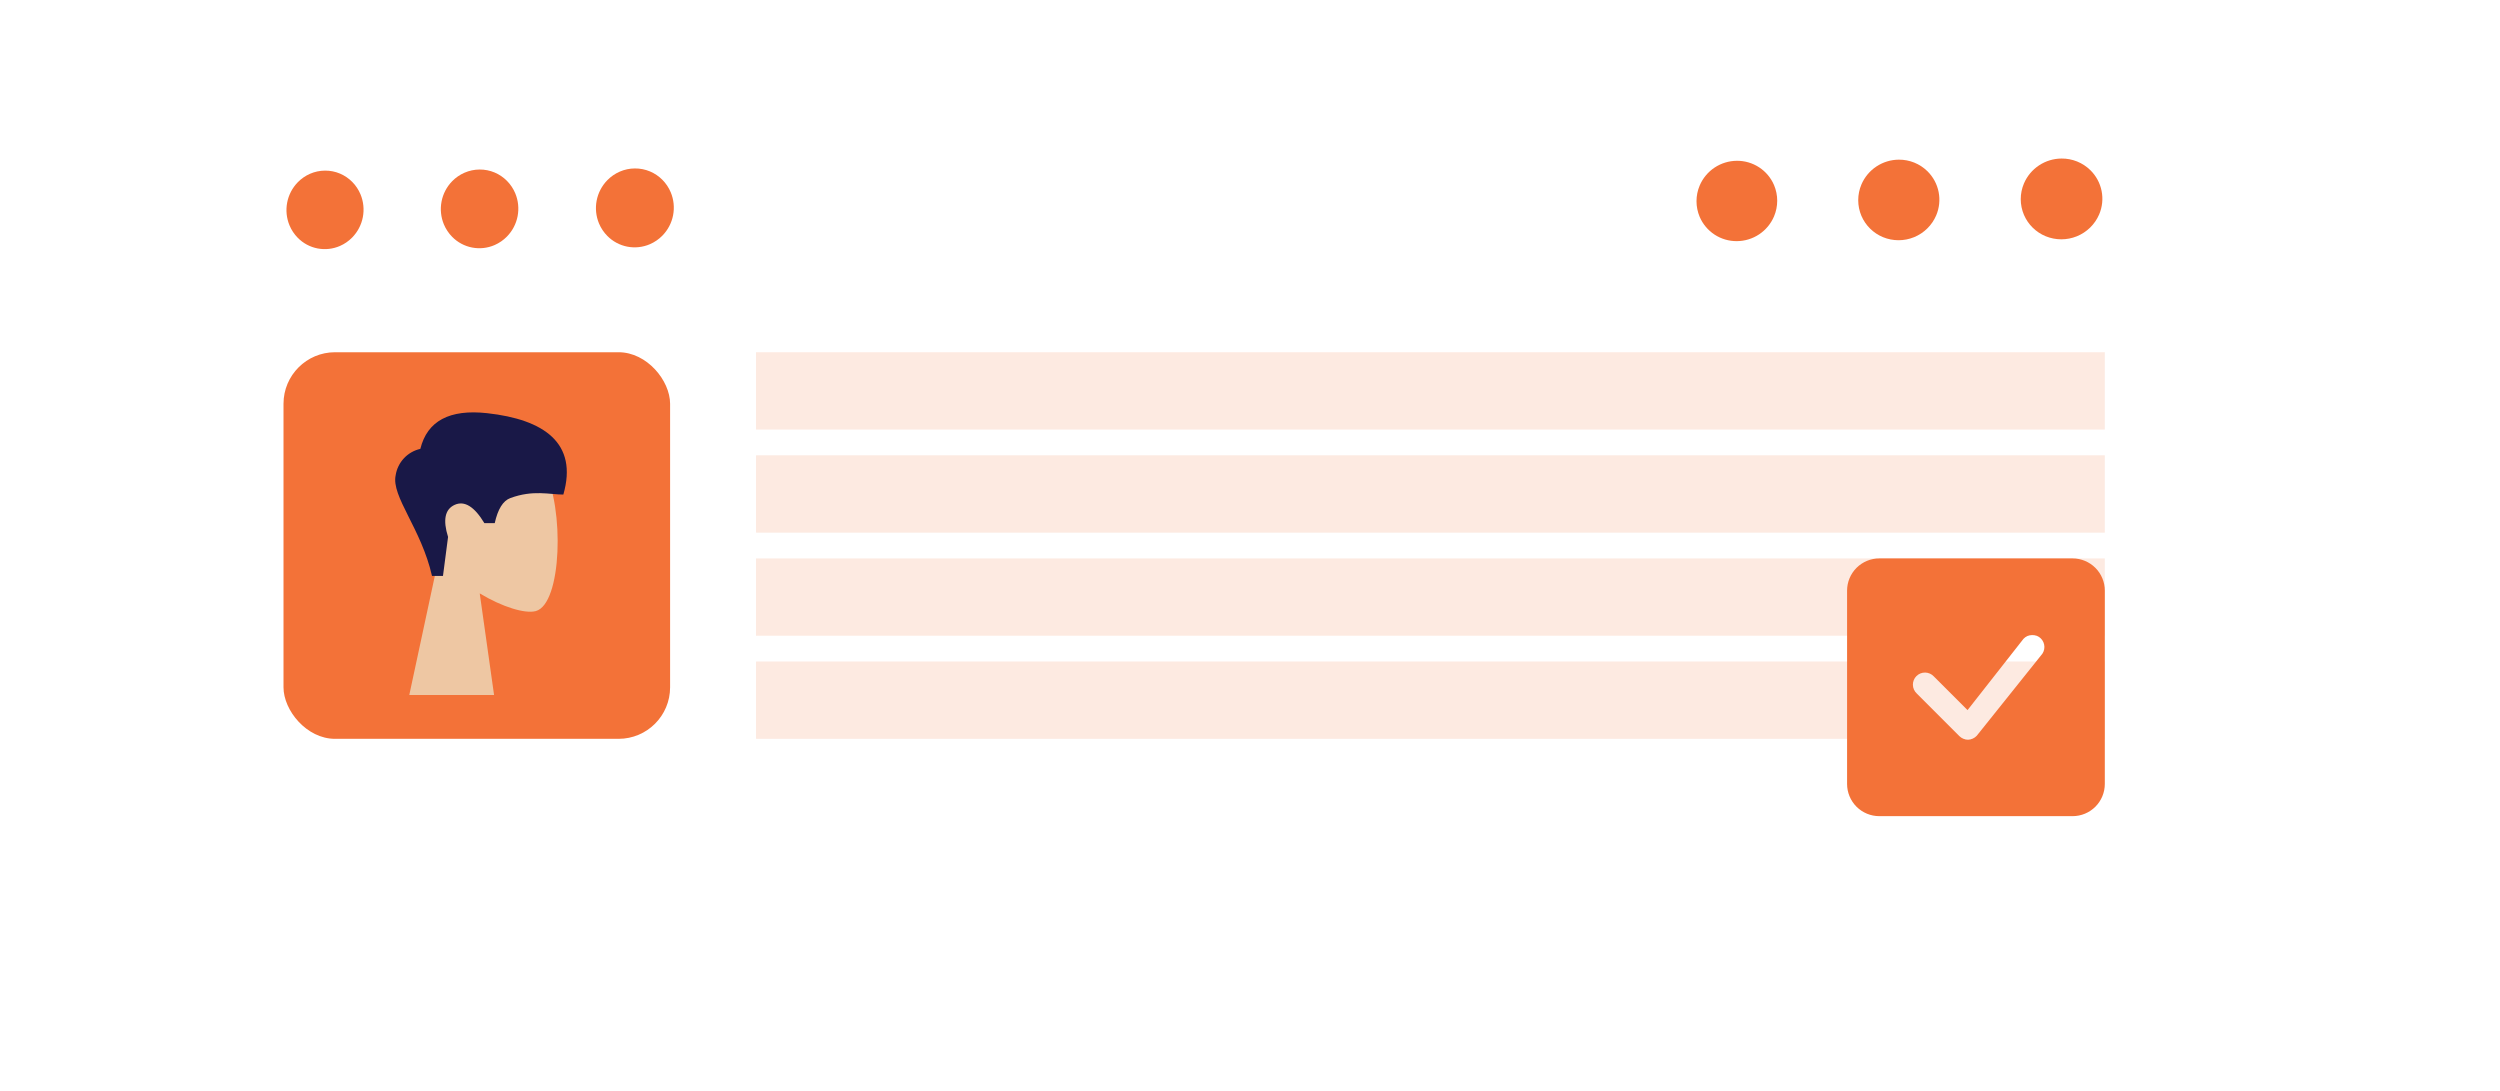 <svg width="291" height="127" viewBox="0 0 291 127" fill="none" xmlns="http://www.w3.org/2000/svg">
<g filter="url(#filter0_d_740_2978)">
<path d="M27.815 11.474L249.927 10.001C252.419 9.979 254.892 10.358 257.204 11.116C259.516 11.875 261.623 12.999 263.403 14.423C265.177 15.837 266.587 17.527 267.548 19.393C268.509 21.259 269.003 23.264 269 25.288V89.712C269.003 91.736 268.509 93.741 267.548 95.607C266.587 97.473 265.177 99.163 263.403 100.577C261.623 102.001 259.516 103.125 257.204 103.884C254.892 104.642 252.419 105.021 249.927 104.999L27.815 103.526C25.422 103.512 23.057 103.098 20.867 102.31C18.743 101.544 16.82 100.45 15.205 99.088C11.856 96.264 9.989 92.484 10 88.554V26.449C9.989 22.517 11.858 18.737 15.209 15.912C16.824 14.55 18.746 13.456 20.87 12.69C23.06 11.902 25.423 11.488 27.815 11.474Z" fill="white"/>
</g>
<path d="M37.828 19.86C38.427 19.854 39.022 19.972 39.574 20.206C40.108 20.433 40.593 20.762 41.001 21.175C41.412 21.591 41.738 22.082 41.963 22.622C42.311 23.461 42.406 24.383 42.235 25.275C42.064 26.166 41.635 26.989 41.001 27.639C40.593 28.058 40.109 28.393 39.574 28.627C38.754 28.986 37.845 29.087 36.967 28.918C36.088 28.748 35.282 28.315 34.656 27.676C34.247 27.26 33.921 26.77 33.698 26.231C33.35 25.393 33.256 24.472 33.427 23.581C33.597 22.69 34.025 21.869 34.658 21.218C35.065 20.8 35.548 20.465 36.082 20.23C36.633 19.989 37.227 19.863 37.828 19.86Z" fill="#F37238"/>
<path d="M202.166 18.716C203.087 18.708 203.99 18.972 204.761 19.475C205.532 19.978 206.136 20.698 206.498 21.544C206.742 22.121 206.868 22.74 206.868 23.366C206.868 23.992 206.742 24.611 206.498 25.187C206.137 26.038 205.534 26.764 204.764 27.277C203.994 27.789 203.091 28.064 202.166 28.069C201.246 28.076 200.345 27.811 199.575 27.308C198.806 26.804 198.202 26.084 197.841 25.239C197.598 24.663 197.473 24.045 197.473 23.42C197.473 22.795 197.598 22.177 197.841 21.601C198.201 20.751 198.803 20.024 199.571 19.512C200.34 18.999 201.242 18.723 202.166 18.716Z" fill="#F37238"/>
<path d="M55.821 19.733C56.423 19.727 57.021 19.846 57.576 20.08C58.113 20.308 58.6 20.638 59.009 21.052C59.422 21.469 59.751 21.961 59.977 22.503C60.327 23.343 60.422 24.268 60.25 25.163C60.078 26.057 59.646 26.881 59.009 27.533C58.6 27.952 58.113 28.288 57.576 28.523C56.753 28.882 55.839 28.984 54.957 28.814C54.074 28.644 53.264 28.21 52.634 27.57C52.222 27.153 51.895 26.661 51.669 26.12C51.319 25.28 51.224 24.355 51.396 23.461C51.567 22.567 51.998 21.743 52.634 21.091C53.044 20.673 53.53 20.338 54.067 20.104C54.62 19.863 55.217 19.736 55.821 19.733Z" fill="#F37238"/>
<path d="M221.017 18.585C221.636 18.579 222.249 18.696 222.822 18.927C223.395 19.159 223.917 19.502 224.357 19.935C225.022 20.592 225.475 21.432 225.656 22.348C225.837 23.265 225.738 24.214 225.372 25.073C224.881 26.224 223.955 27.135 222.796 27.608C221.637 28.082 220.337 28.081 219.179 27.605C218.05 27.137 217.149 26.247 216.668 25.125C216.423 24.548 216.297 23.928 216.297 23.301C216.297 22.675 216.423 22.054 216.668 21.477C217.031 20.624 217.636 19.896 218.409 19.382C219.182 18.868 220.089 18.591 221.017 18.585Z" fill="#F37238"/>
<path d="M73.897 19.607C74.503 19.602 75.103 19.72 75.66 19.955C76.2 20.183 76.69 20.514 77.102 20.93C77.517 21.348 77.847 21.841 78.074 22.384C78.426 23.227 78.521 24.155 78.349 25.052C78.176 25.949 77.742 26.775 77.102 27.427C76.69 27.848 76.201 28.184 75.661 28.42C74.834 28.78 73.916 28.882 73.029 28.712C72.143 28.541 71.329 28.106 70.695 27.464C70.28 27.047 69.951 26.553 69.724 26.011C69.373 25.169 69.278 24.242 69.451 23.347C69.624 22.451 70.056 21.626 70.695 20.974C71.106 20.553 71.594 20.216 72.134 19.98C72.69 19.737 73.29 19.61 73.897 19.607Z" fill="#F37238"/>
<path d="M239.962 18.454C240.584 18.448 241.201 18.565 241.777 18.798C242.354 19.031 242.879 19.375 243.322 19.811C243.99 20.468 244.445 21.31 244.627 22.229C244.809 23.147 244.71 24.099 244.342 24.961C243.845 26.115 242.913 27.028 241.748 27.503C240.583 27.977 239.278 27.975 238.114 27.497C236.979 27.03 236.073 26.137 235.588 25.011C235.342 24.432 235.215 23.81 235.215 23.182C235.215 22.553 235.342 21.931 235.588 21.353C235.955 20.497 236.564 19.766 237.342 19.251C238.119 18.736 239.03 18.459 239.962 18.454Z" fill="#F37238"/>
<rect x="33" y="41" width="45" height="45" rx="6" fill="#F37238"/>
<rect x="88" y="41" width="157" height="9" fill="#F37238" fill-opacity="0.15"/>
<rect x="88" y="53" width="157" height="9" fill="#F37238" fill-opacity="0.15"/>
<rect x="88" y="65" width="157" height="9" fill="#F37238" fill-opacity="0.15"/>
<rect x="88" y="77" width="157" height="9" fill="#F37238" fill-opacity="0.15"/>
<path fill-rule="evenodd" clip-rule="evenodd" d="M51.038 65.061C50.043 63.986 49.269 62.727 48.761 61.353C48.253 59.98 48.02 58.52 48.077 57.057C48.695 48.258 60.944 50.194 63.327 54.634C65.709 59.075 65.426 70.342 62.346 71.135C61.119 71.452 58.502 70.677 55.84 69.071L57.509 80.895H47.641L51.038 65.061Z" fill="#EEC7A3"/>
<path fill-rule="evenodd" clip-rule="evenodd" d="M50.285 67.041C49.046 61.532 45.515 57.775 46.056 55.312C46.172 54.572 46.509 53.885 47.021 53.338C47.533 52.792 48.198 52.412 48.928 52.248C49.733 48.993 52.328 47.609 56.714 48.095C63.293 48.824 67.308 51.556 65.573 57.568C63.98 57.568 62.055 56.992 59.395 57.979C58.551 58.292 57.948 59.264 57.586 60.894H56.382C55.215 58.959 54.063 58.249 52.928 58.762C51.792 59.275 51.534 60.52 52.154 62.499L51.562 67.041H50.285Z" fill="#191847"/>
<g clip-path="url(#clip0_740_2978)">
<path d="M218.75 65C217.755 65 216.802 65.395 216.098 66.098C215.395 66.802 215 67.755 215 68.75V91.25C215 92.245 215.395 93.198 216.098 93.902C216.802 94.605 217.755 95 218.75 95H241.25C242.245 95 243.198 94.605 243.902 93.902C244.605 93.198 245 92.245 245 91.25V68.75C245 67.755 244.605 66.802 243.902 66.098C243.198 65.395 242.245 65 241.25 65H218.75ZM237.556 74.319C237.817 74.579 237.965 74.931 237.969 75.299C237.972 75.667 237.832 76.022 237.577 76.287L230.092 85.644C229.963 85.782 229.808 85.894 229.635 85.971C229.463 86.048 229.276 86.09 229.087 86.093C228.898 86.097 228.711 86.062 228.535 85.991C228.36 85.92 228.201 85.815 228.067 85.681L223.108 80.72C222.969 80.591 222.859 80.436 222.782 80.263C222.705 80.091 222.663 79.905 222.66 79.716C222.657 79.527 222.692 79.34 222.762 79.165C222.833 78.989 222.938 78.83 223.072 78.697C223.205 78.563 223.364 78.458 223.54 78.387C223.715 78.317 223.902 78.282 224.091 78.285C224.28 78.288 224.466 78.33 224.639 78.407C224.811 78.484 224.966 78.594 225.095 78.733L229.021 82.657L235.533 74.36C235.662 74.221 235.817 74.11 235.989 74.032C236.161 73.955 236.348 73.913 236.537 73.909C236.726 73.905 236.914 73.939 237.089 74.01C237.265 74.08 237.424 74.185 237.558 74.319H237.556Z" fill="#F37238"/>
</g>
<defs>
<filter id="filter0_d_740_2978" x="0" y="0" width="291" height="127" filterUnits="userSpaceOnUse" color-interpolation-filters="sRGB">
<feFlood flood-opacity="0" result="BackgroundImageFix"/>
<feColorMatrix in="SourceAlpha" type="matrix" values="0 0 0 0 0 0 0 0 0 0 0 0 0 0 0 0 0 0 127 0" result="hardAlpha"/>
<feOffset dx="6" dy="6"/>
<feGaussianBlur stdDeviation="8"/>
<feComposite in2="hardAlpha" operator="out"/>
<feColorMatrix type="matrix" values="0 0 0 0 0 0 0 0 0 0 0 0 0 0 0 0 0 0 0.08 0"/>
<feBlend mode="normal" in2="BackgroundImageFix" result="effect1_dropShadow_740_2978"/>
<feBlend mode="normal" in="SourceGraphic" in2="effect1_dropShadow_740_2978" result="shape"/>
</filter>
<clipPath id="clip0_740_2978">
<rect width="30" height="30" fill="white" transform="translate(215 65)"/>
</clipPath>
</defs>
</svg>
